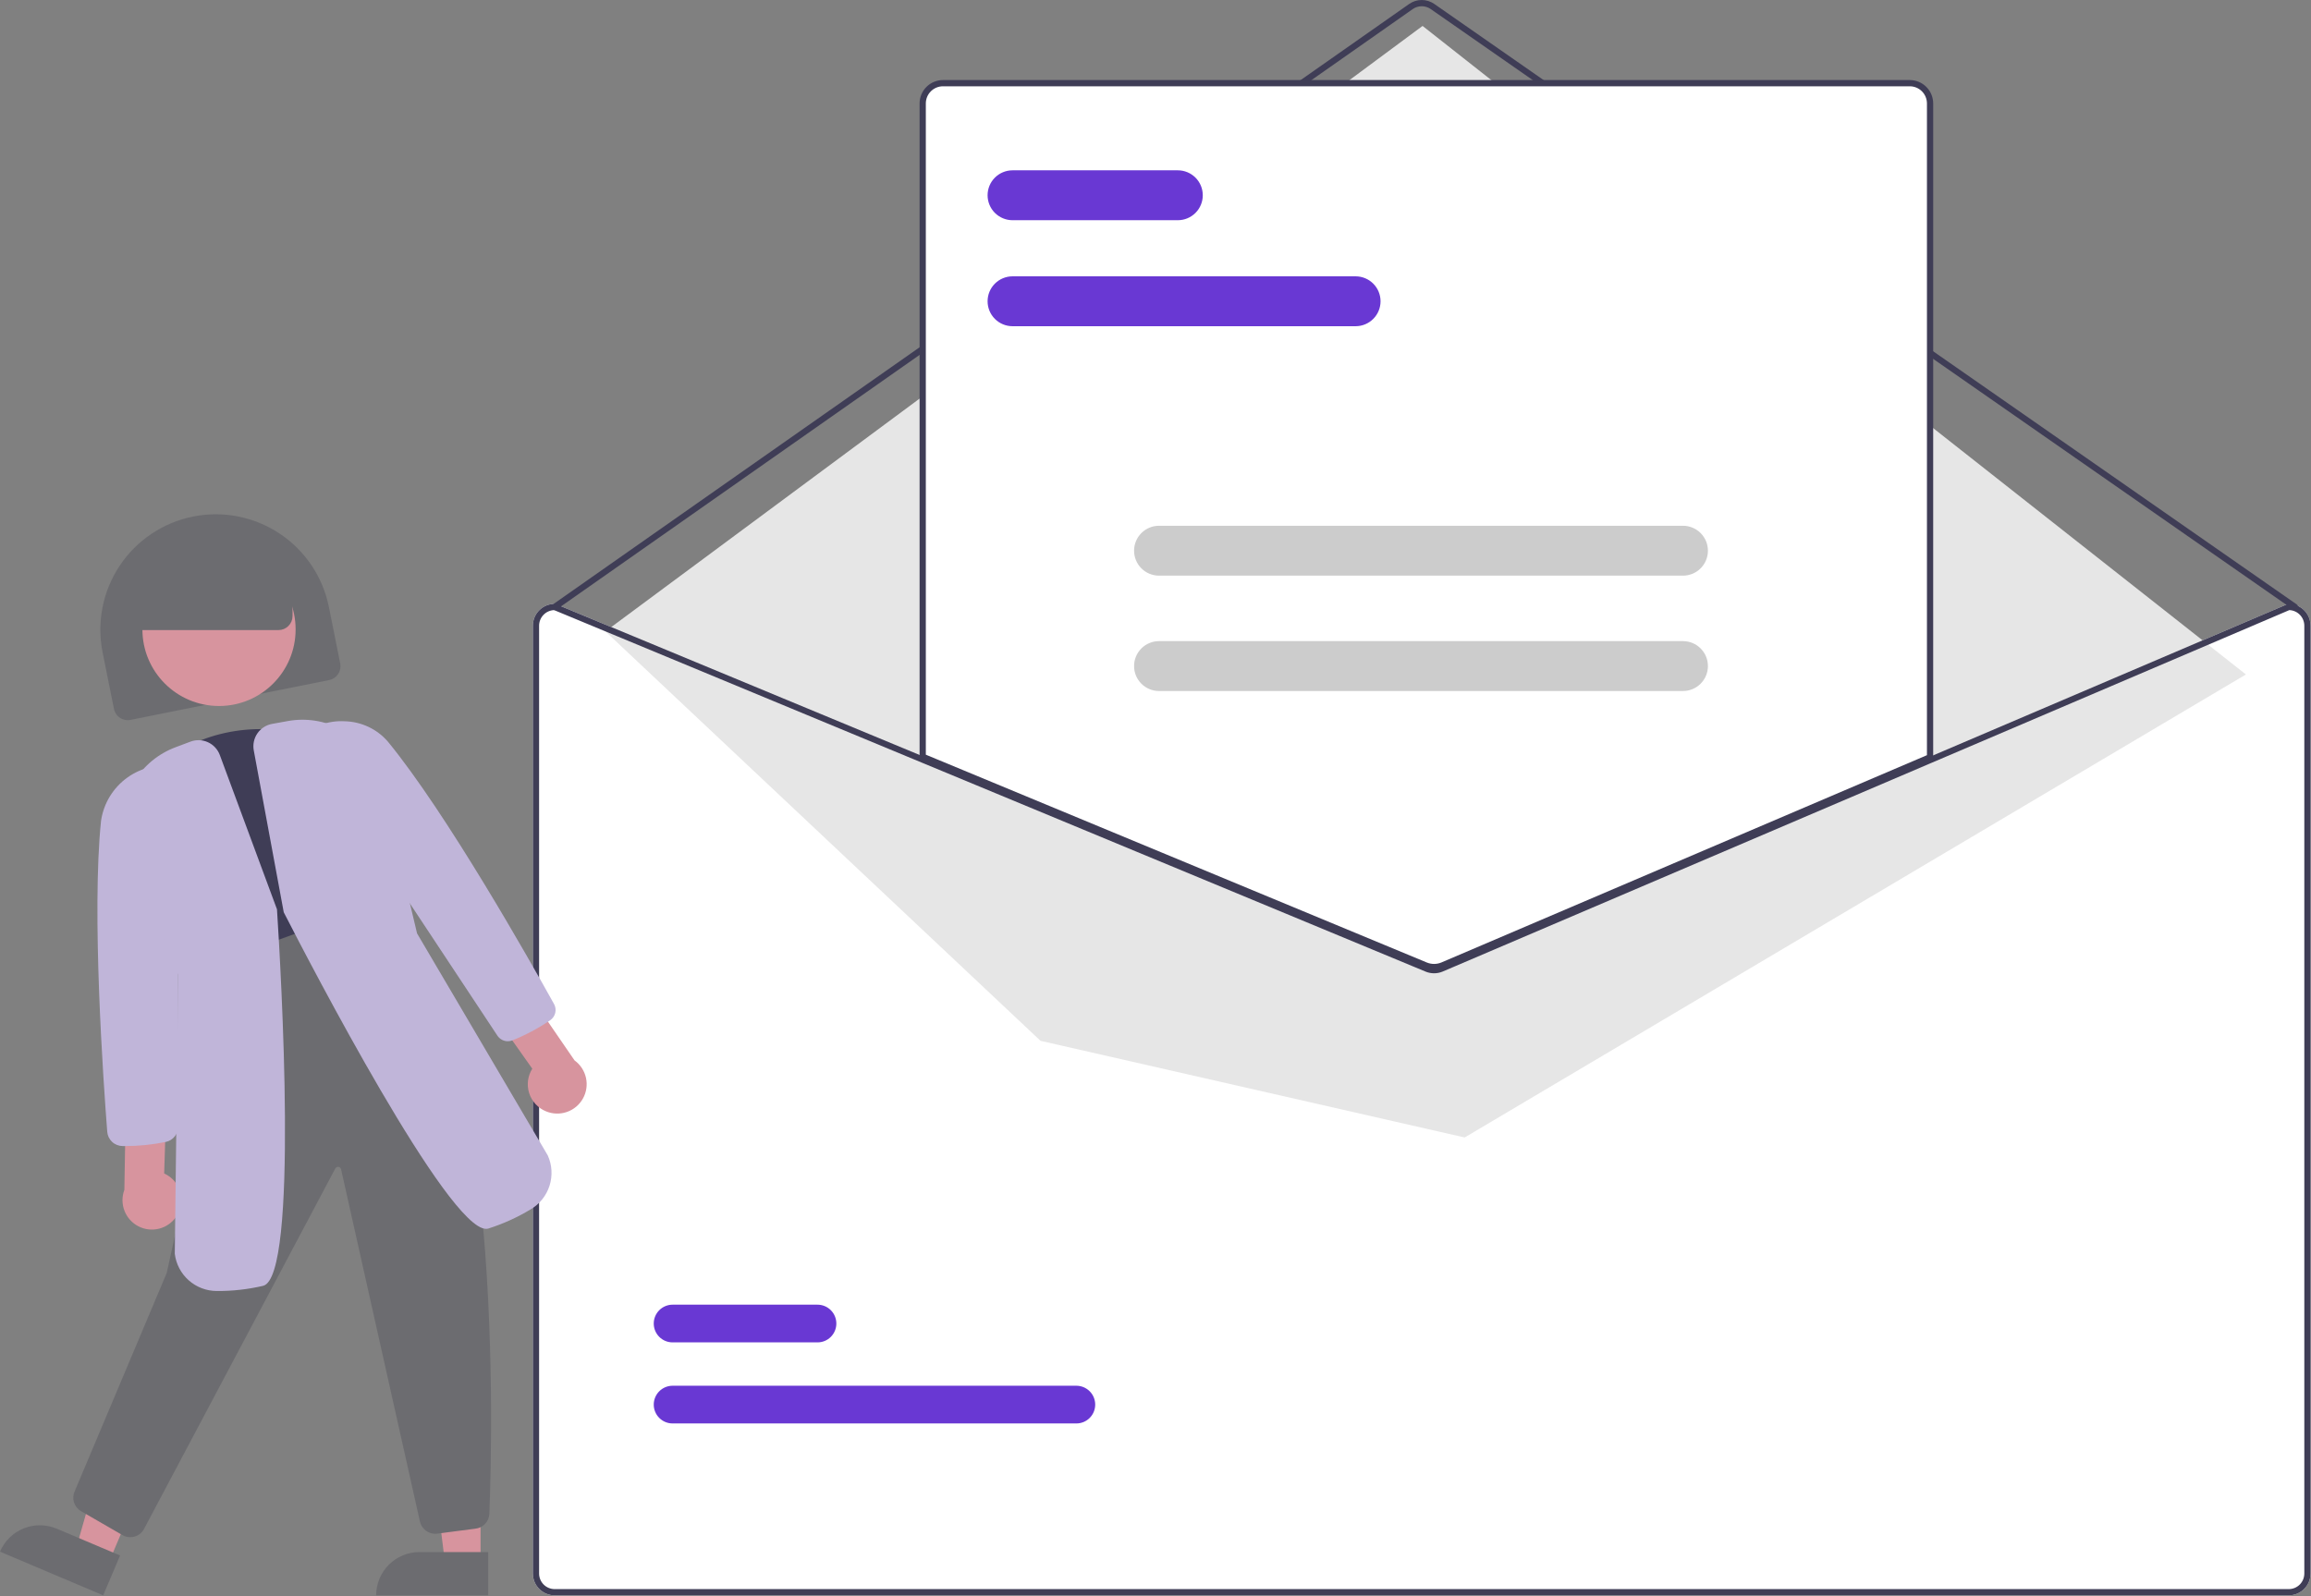 <svg width="741" height="512" viewBox="0 0 741 512" fill="none" xmlns="http://www.w3.org/2000/svg">
<rect x="0" y="0" width="741" height="512" fill="#808080" stroke="none"/>
<g clip-path="url(#clip0_4_3)">
<path d="M733.857 193.675H733.657L618.857 242.695L461.787 309.765C461.173 310.023 460.515 310.158 459.849 310.161C459.183 310.165 458.523 310.037 457.907 309.785L295.857 242.555L178.237 193.755L178.057 193.675H177.857C176.001 193.677 174.222 194.415 172.909 195.727C171.597 197.04 170.859 198.819 170.857 200.675V504.675C170.859 506.531 171.597 508.31 172.909 509.622C174.222 510.935 176.001 511.673 177.857 511.675H733.857C735.713 511.673 737.492 510.935 738.804 509.622C740.117 508.31 740.855 506.531 740.857 504.675V200.675C740.855 198.819 740.117 197.04 738.804 195.727C737.492 194.415 735.713 193.677 733.857 193.675V193.675Z" fill="white"/>
<path d="M735.856 195.675C735.652 195.675 735.453 195.612 735.285 195.496L458.726 2.892C457.885 2.309 456.885 1.997 455.861 1.999C454.837 2 453.838 2.316 452.998 2.902L178.431 195.494C178.324 195.569 178.202 195.623 178.074 195.651C177.946 195.68 177.813 195.683 177.684 195.66C177.555 195.637 177.431 195.589 177.32 195.519C177.209 195.448 177.113 195.357 177.038 195.249C176.963 195.142 176.909 195.02 176.881 194.892C176.852 194.764 176.849 194.631 176.872 194.502C176.894 194.373 176.942 194.249 177.013 194.138C177.083 194.027 177.175 193.931 177.282 193.856L451.849 1.264C453.025 0.444 454.424 0.002 455.857 1.7117e-05C457.291 -0.002 458.691 0.434 459.869 1.251L736.428 193.854C736.603 193.976 736.734 194.15 736.803 194.352C736.872 194.553 736.875 194.771 736.811 194.974C736.747 195.178 736.62 195.355 736.448 195.481C736.276 195.607 736.069 195.675 735.856 195.675L735.856 195.675Z" fill="#3F3D56"/>
<path d="M194.121 202.502L456.132 8.319L720.132 216.319L469.632 364.819L333.632 333.819L194.121 202.502Z" fill="#E6E6E6"/>
<path d="M345.112 456.541H215.672C214.877 456.542 214.09 456.386 213.355 456.083C212.621 455.78 211.953 455.334 211.391 454.773C210.828 454.211 210.382 453.544 210.078 452.81C209.774 452.076 209.617 451.289 209.617 450.494C209.617 449.699 209.774 448.912 210.078 448.178C210.382 447.443 210.828 446.777 211.391 446.215C211.953 445.653 212.621 445.208 213.355 444.904C214.09 444.601 214.877 444.445 215.672 444.446H345.112C345.907 444.445 346.694 444.601 347.429 444.904C348.164 445.208 348.831 445.653 349.393 446.215C349.956 446.777 350.402 447.443 350.706 448.178C351.011 448.912 351.167 449.699 351.167 450.494C351.167 451.289 351.011 452.076 350.706 452.81C350.402 453.544 349.956 454.211 349.393 454.773C348.831 455.334 348.164 455.78 347.429 456.083C346.694 456.386 345.907 456.542 345.112 456.541V456.541Z" fill="#6938D3"/>
<path d="M262.112 430.541H215.672C214.877 430.542 214.09 430.386 213.355 430.083C212.621 429.78 211.953 429.334 211.391 428.773C210.828 428.211 210.382 427.544 210.078 426.81C209.774 426.076 209.617 425.289 209.617 424.494C209.617 423.699 209.774 422.912 210.078 422.178C210.382 421.443 210.828 420.777 211.391 420.215C211.953 419.653 212.621 419.208 213.355 418.904C214.09 418.601 214.877 418.445 215.672 418.446H262.112C262.907 418.445 263.694 418.601 264.429 418.904C265.164 419.208 265.831 419.653 266.393 420.215C266.956 420.777 267.402 421.443 267.706 422.178C268.011 422.912 268.167 423.699 268.167 424.494C268.167 425.289 268.011 426.076 267.706 426.81C267.402 427.544 266.956 428.211 266.393 428.773C265.831 429.334 265.164 429.78 264.429 430.083C263.694 430.386 262.907 430.542 262.112 430.541Z" fill="#6938D3"/>
<path d="M459.817 310.66C458.833 310.661 457.859 310.47 456.948 310.097L295.357 243.049V33.175C295.359 31.319 296.097 29.54 297.41 28.227C298.722 26.915 300.501 26.177 302.357 26.175H612.357C614.213 26.177 615.992 26.915 617.304 28.227C618.617 29.54 619.355 31.319 619.357 33.175V243.195L619.053 243.325L462.773 310.065C461.837 310.458 460.832 310.66 459.817 310.66V310.66Z" fill="white"/>
<path d="M459.817 311.159C458.768 311.16 457.729 310.957 456.757 310.56L294.857 243.383V33.175C294.859 31.186 295.65 29.28 297.056 27.874C298.462 26.468 300.369 25.677 302.357 25.675H612.357C614.345 25.677 616.252 26.468 617.658 27.874C619.064 29.28 619.855 31.186 619.857 33.175V243.525L462.969 310.524C461.971 310.944 460.9 311.16 459.817 311.159V311.159ZM296.857 242.047L457.52 308.711C459.019 309.319 460.697 309.309 462.188 308.683L617.857 242.205V33.175C617.855 31.716 617.275 30.319 616.244 29.287C615.213 28.256 613.815 27.676 612.357 27.675H302.357C300.899 27.676 299.501 28.256 298.47 29.287C297.439 30.319 296.859 31.716 296.857 33.175V242.047Z" fill="#3F3D56"/>
<path d="M733.857 193.675H733.657L618.857 242.695L461.787 309.765C461.173 310.023 460.515 310.158 459.849 310.161C459.183 310.165 458.523 310.037 457.907 309.785L295.857 242.555L178.237 193.755L178.057 193.675H177.857C176.001 193.677 174.222 194.415 172.909 195.727C171.597 197.04 170.859 198.819 170.857 200.675V504.675C170.859 506.531 171.597 508.31 172.909 509.622C174.222 510.935 176.001 511.673 177.857 511.675H733.857C735.713 511.673 737.492 510.935 738.804 509.622C740.117 508.31 740.855 506.531 740.857 504.675V200.675C740.855 198.819 740.117 197.04 738.804 195.727C737.492 194.415 735.713 193.677 733.857 193.675V193.675ZM738.857 504.675C738.856 506.001 738.329 507.272 737.392 508.21C736.454 509.147 735.183 509.674 733.857 509.675H177.857C176.531 509.674 175.259 509.147 174.322 508.21C173.384 507.272 172.857 506.001 172.857 504.675V200.675C172.859 199.382 173.36 198.14 174.257 197.208C175.153 196.276 176.375 195.727 177.667 195.675L295.857 244.715L457.137 311.635C458.883 312.345 460.839 312.334 462.577 311.605L618.857 244.865L734.057 195.675C735.347 195.731 736.565 196.281 737.459 197.213C738.353 198.144 738.854 199.384 738.857 200.675V504.675Z" fill="#3F3D56"/>
<path d="M434.66 104.626H324.66C322.538 104.626 320.503 103.783 319.003 102.283C317.503 100.783 316.66 98.748 316.66 96.626C316.66 94.504 317.503 92.47 319.003 90.969C320.503 89.469 322.538 88.626 324.66 88.626H434.66C436.782 88.626 438.817 89.469 440.317 90.969C441.817 92.47 442.66 94.504 442.66 96.626C442.66 98.748 441.817 100.783 440.317 102.283C438.817 103.783 436.782 104.626 434.66 104.626Z" fill="#6938D3"/>
<path d="M377.66 70.626H324.66C322.538 70.626 320.503 69.783 319.003 68.283C317.503 66.783 316.66 64.748 316.66 62.626C316.66 60.505 317.503 58.47 319.003 56.969C320.503 55.469 322.538 54.626 324.66 54.626H377.66C379.782 54.626 381.817 55.469 383.317 56.969C384.817 58.47 385.66 60.505 385.66 62.626C385.66 64.748 384.817 66.783 383.317 68.283C381.817 69.783 379.782 70.626 377.66 70.626Z" fill="#6938D3"/>
<path d="M539.629 184.626H371.629C369.507 184.626 367.472 183.783 365.972 182.283C364.471 180.783 363.629 178.748 363.629 176.626C363.629 174.505 364.471 172.47 365.972 170.969C367.472 169.469 369.507 168.626 371.629 168.626H539.629C541.75 168.626 543.785 169.469 545.285 170.969C546.786 172.47 547.629 174.505 547.629 176.626C547.629 178.748 546.786 180.783 545.285 182.283C543.785 183.783 541.75 184.626 539.629 184.626Z" fill="#CCCCCC"/>
<path d="M539.629 221.626H371.629C369.507 221.626 367.472 220.783 365.972 219.283C364.471 217.783 363.629 215.748 363.629 213.626C363.629 211.504 364.471 209.47 365.972 207.969C367.472 206.469 369.507 205.626 371.629 205.626H539.629C541.75 205.626 543.785 206.469 545.285 207.969C546.786 209.47 547.629 211.504 547.629 213.626C547.629 215.748 546.786 217.783 545.285 219.283C543.785 220.783 541.75 221.626 539.629 221.626Z" fill="#CCCCCC"/>
<path d="M40.948 230.978C39.909 230.977 38.902 230.616 38.098 229.957C37.294 229.298 36.743 228.382 36.537 227.363L32.898 209.224C30.968 199.602 32.94 189.608 38.379 181.44C43.818 173.272 52.278 167.599 61.9 165.67C71.521 163.74 81.515 165.711 89.683 171.15C97.851 176.589 103.524 185.05 105.454 194.671L109.092 212.81C109.325 213.98 109.085 215.195 108.424 216.188C107.763 217.181 106.735 217.871 105.565 218.107L41.835 230.89C41.543 230.949 41.246 230.978 40.948 230.978Z" fill="#6C6C70"/>
<path d="M154.088 501.059L142.656 501.058L137.22 456.962L154.092 456.963L154.088 501.059Z" fill="#D7949E"/>
<path d="M134.49 497.791H156.538V511.673H120.608C120.608 507.991 122.071 504.461 124.674 501.857C127.277 499.254 130.808 497.791 134.49 497.791Z" fill="#6C6C70"/>
<path d="M34.969 500.944L24.442 496.486L36.63 453.76L52.166 460.341L34.969 500.944Z" fill="#D7949E"/>
<path d="M18.197 490.293L38.499 498.892L33.085 511.675L-2.85647e-05 497.662C0.711 495.983 1.746 494.461 3.045 493.183C4.344 491.904 5.882 490.893 7.572 490.209C9.262 489.525 11.07 489.18 12.893 489.195C14.716 489.209 16.518 489.582 18.197 490.293V490.293Z" fill="#6C6C70"/>
<path d="M70.224 226.433C83.788 226.433 94.785 215.437 94.785 201.872C94.785 188.307 83.788 177.311 70.224 177.311C56.659 177.311 45.663 188.307 45.663 201.872C45.663 215.437 56.659 226.433 70.224 226.433Z" fill="#D7949E"/>
<path d="M71.386 313.604L71.134 312.785C64.442 291.031 57.524 268.545 50.596 247.16L50.409 246.583L50.835 246.15C61.587 235.211 81.732 230.848 97.693 236.004C113.757 241.189 124.827 255.735 123.443 269.838C122.707 278.311 124.984 286.772 129.871 293.731L130.512 294.661L129.51 295.185C111.566 304.419 92.209 310.602 72.234 313.48L71.386 313.604Z" fill="#3F3D56"/>
<path d="M41.764 493.021C40.889 493.019 40.029 492.787 39.271 492.348L26.004 484.686C24.915 484.065 24.102 483.055 23.725 481.86C23.349 480.665 23.437 479.372 23.973 478.239L53.454 408.287L75.985 306.263L117.046 291.332L117.419 291.504C161.441 311.726 158.038 456.669 156.908 485.52C156.858 486.733 156.367 487.887 155.528 488.766C154.69 489.645 153.56 490.189 152.35 490.296L140.003 491.909C138.747 492.02 137.496 491.656 136.495 490.891C135.494 490.125 134.816 489.013 134.594 487.772L109.387 375.118C109.361 374.904 109.267 374.704 109.119 374.548C108.971 374.391 108.776 374.287 108.564 374.25C108.361 374.211 108.15 374.237 107.963 374.326C107.775 374.414 107.621 374.56 107.522 374.742L46.137 490.457C45.813 491.038 45.377 491.548 44.853 491.958C44.329 492.367 43.729 492.668 43.087 492.842C42.656 492.96 42.211 493.02 41.764 493.021V493.021Z" fill="#6C6C70"/>
<path d="M56.511 390.214C57.286 389.084 57.804 387.797 58.029 386.444C58.253 385.092 58.178 383.707 57.809 382.387C57.44 381.066 56.786 379.843 55.893 378.803C55 377.763 53.89 376.931 52.641 376.366L53.312 354.949L40.396 351.366L39.873 381.625C39.063 383.787 39.075 386.17 39.905 388.323C40.735 390.477 42.326 392.251 44.377 393.31C46.428 394.369 48.796 394.638 51.032 394.068C53.269 393.497 55.218 392.126 56.511 390.214H56.511Z" fill="#D7949E"/>
<path d="M40.064 367.575L39.306 367.571C38.057 367.563 36.856 367.084 35.944 366.231C35.032 365.377 34.474 364.211 34.383 362.965C33.144 347.014 29.34 292.679 32.404 263.22C32.81 260.471 33.763 257.832 35.208 255.458C36.653 253.084 38.559 251.024 40.815 249.401C43.07 247.778 45.628 246.623 48.338 246.007C51.047 245.39 53.853 245.324 56.589 245.812L57.378 245.986L57.372 246.794C57.091 285.552 57.109 324.084 57.127 361.348C57.129 362.485 56.744 363.59 56.034 364.479C55.324 365.368 54.332 365.988 53.221 366.237C48.893 367.133 44.484 367.581 40.064 367.575Z" fill="#C0B5D9"/>
<path d="M69.466 414.059C66.16 414.044 62.973 412.825 60.502 410.628C58.03 408.431 56.445 405.409 56.044 402.127L57.131 312.676L39.352 267.706C38.604 261.798 39.875 255.811 42.958 250.717C46.041 245.622 50.756 241.72 56.337 239.643L61.09 237.86C61.988 237.523 62.944 237.367 63.902 237.401C64.861 237.434 65.803 237.657 66.676 238.055C67.548 238.454 68.333 239.021 68.986 239.724C69.639 240.427 70.146 241.251 70.479 242.151L88.812 291.648L88.817 291.721C90.088 311.421 95.825 409.47 84.386 412.395C79.539 413.53 74.575 414.088 69.596 414.058L69.466 414.059Z" fill="#C0B5D9"/>
<path d="M175.083 356.443C173.813 355.928 172.671 355.14 171.738 354.136C170.805 353.131 170.103 351.935 169.683 350.63C169.262 349.325 169.133 347.944 169.304 346.584C169.475 345.224 169.942 343.918 170.673 342.758L158.298 325.264L167.095 315.151L184.223 340.101C186.091 341.457 187.396 343.451 187.891 345.706C188.387 347.96 188.038 350.317 186.912 352.332C185.785 354.346 183.959 355.877 181.779 356.635C179.599 357.393 177.216 357.324 175.083 356.443H175.083Z" fill="#D7949E"/>
<path d="M162.726 333.961C162.08 333.941 161.448 333.767 160.883 333.453C160.318 333.138 159.837 332.692 159.48 332.153L159.415 332.055C138.94 301.064 117.768 269.019 96.31 237.074L96.079 236.73L96.374 236.439C98.257 234.682 100.474 233.324 102.895 232.446C105.315 231.569 107.888 231.189 110.459 231.331C113.105 231.38 115.712 231.986 118.108 233.11C120.504 234.234 122.637 235.851 124.366 237.855C143.117 260.67 169.879 308.024 177.634 321.995C178.124 322.862 178.269 323.882 178.04 324.852C177.812 325.821 177.226 326.669 176.401 327.226C172.593 329.819 168.513 331.989 164.235 333.698C163.755 333.886 163.242 333.976 162.726 333.961Z" fill="#C0B5D9"/>
<path d="M155.852 394.122C143.588 394.13 99.709 309.64 91.037 292.702L90.962 292.497L81.369 240.669C81.195 239.726 81.208 238.758 81.409 237.82C81.609 236.882 81.993 235.993 82.538 235.203C83.083 234.414 83.779 233.741 84.585 233.221C85.391 232.701 86.292 232.346 87.236 232.175L92.232 231.272C98.089 230.198 104.137 231.136 109.394 233.933C114.652 236.73 118.809 241.221 121.192 246.679L133.726 299.366L175.639 370.578C177.016 373.629 177.218 377.081 176.208 380.271C175.197 383.462 173.045 386.168 170.163 387.87C165.903 390.447 161.352 392.51 156.607 394.017C156.362 394.088 156.108 394.123 155.852 394.122H155.852Z" fill="#C0B5D9"/>
<path d="M89.3 202.084H39.8V196.084C39.807 189.456 42.443 183.102 47.13 178.415C51.817 173.728 58.171 171.092 64.8 171.084H68.8C75.428 171.092 81.782 173.728 86.469 178.415C91.156 183.102 93.792 189.456 93.8 196.084V197.584C93.798 198.777 93.324 199.921 92.48 200.765C91.636 201.609 90.493 202.083 89.3 202.084V202.084Z" fill="#6C6C70"/>
</g>
<defs>
<clipPath id="clip0_4_3">
<rect width="740.857" height="511.675" fill="white"/>
</clipPath>
</defs>
</svg>
